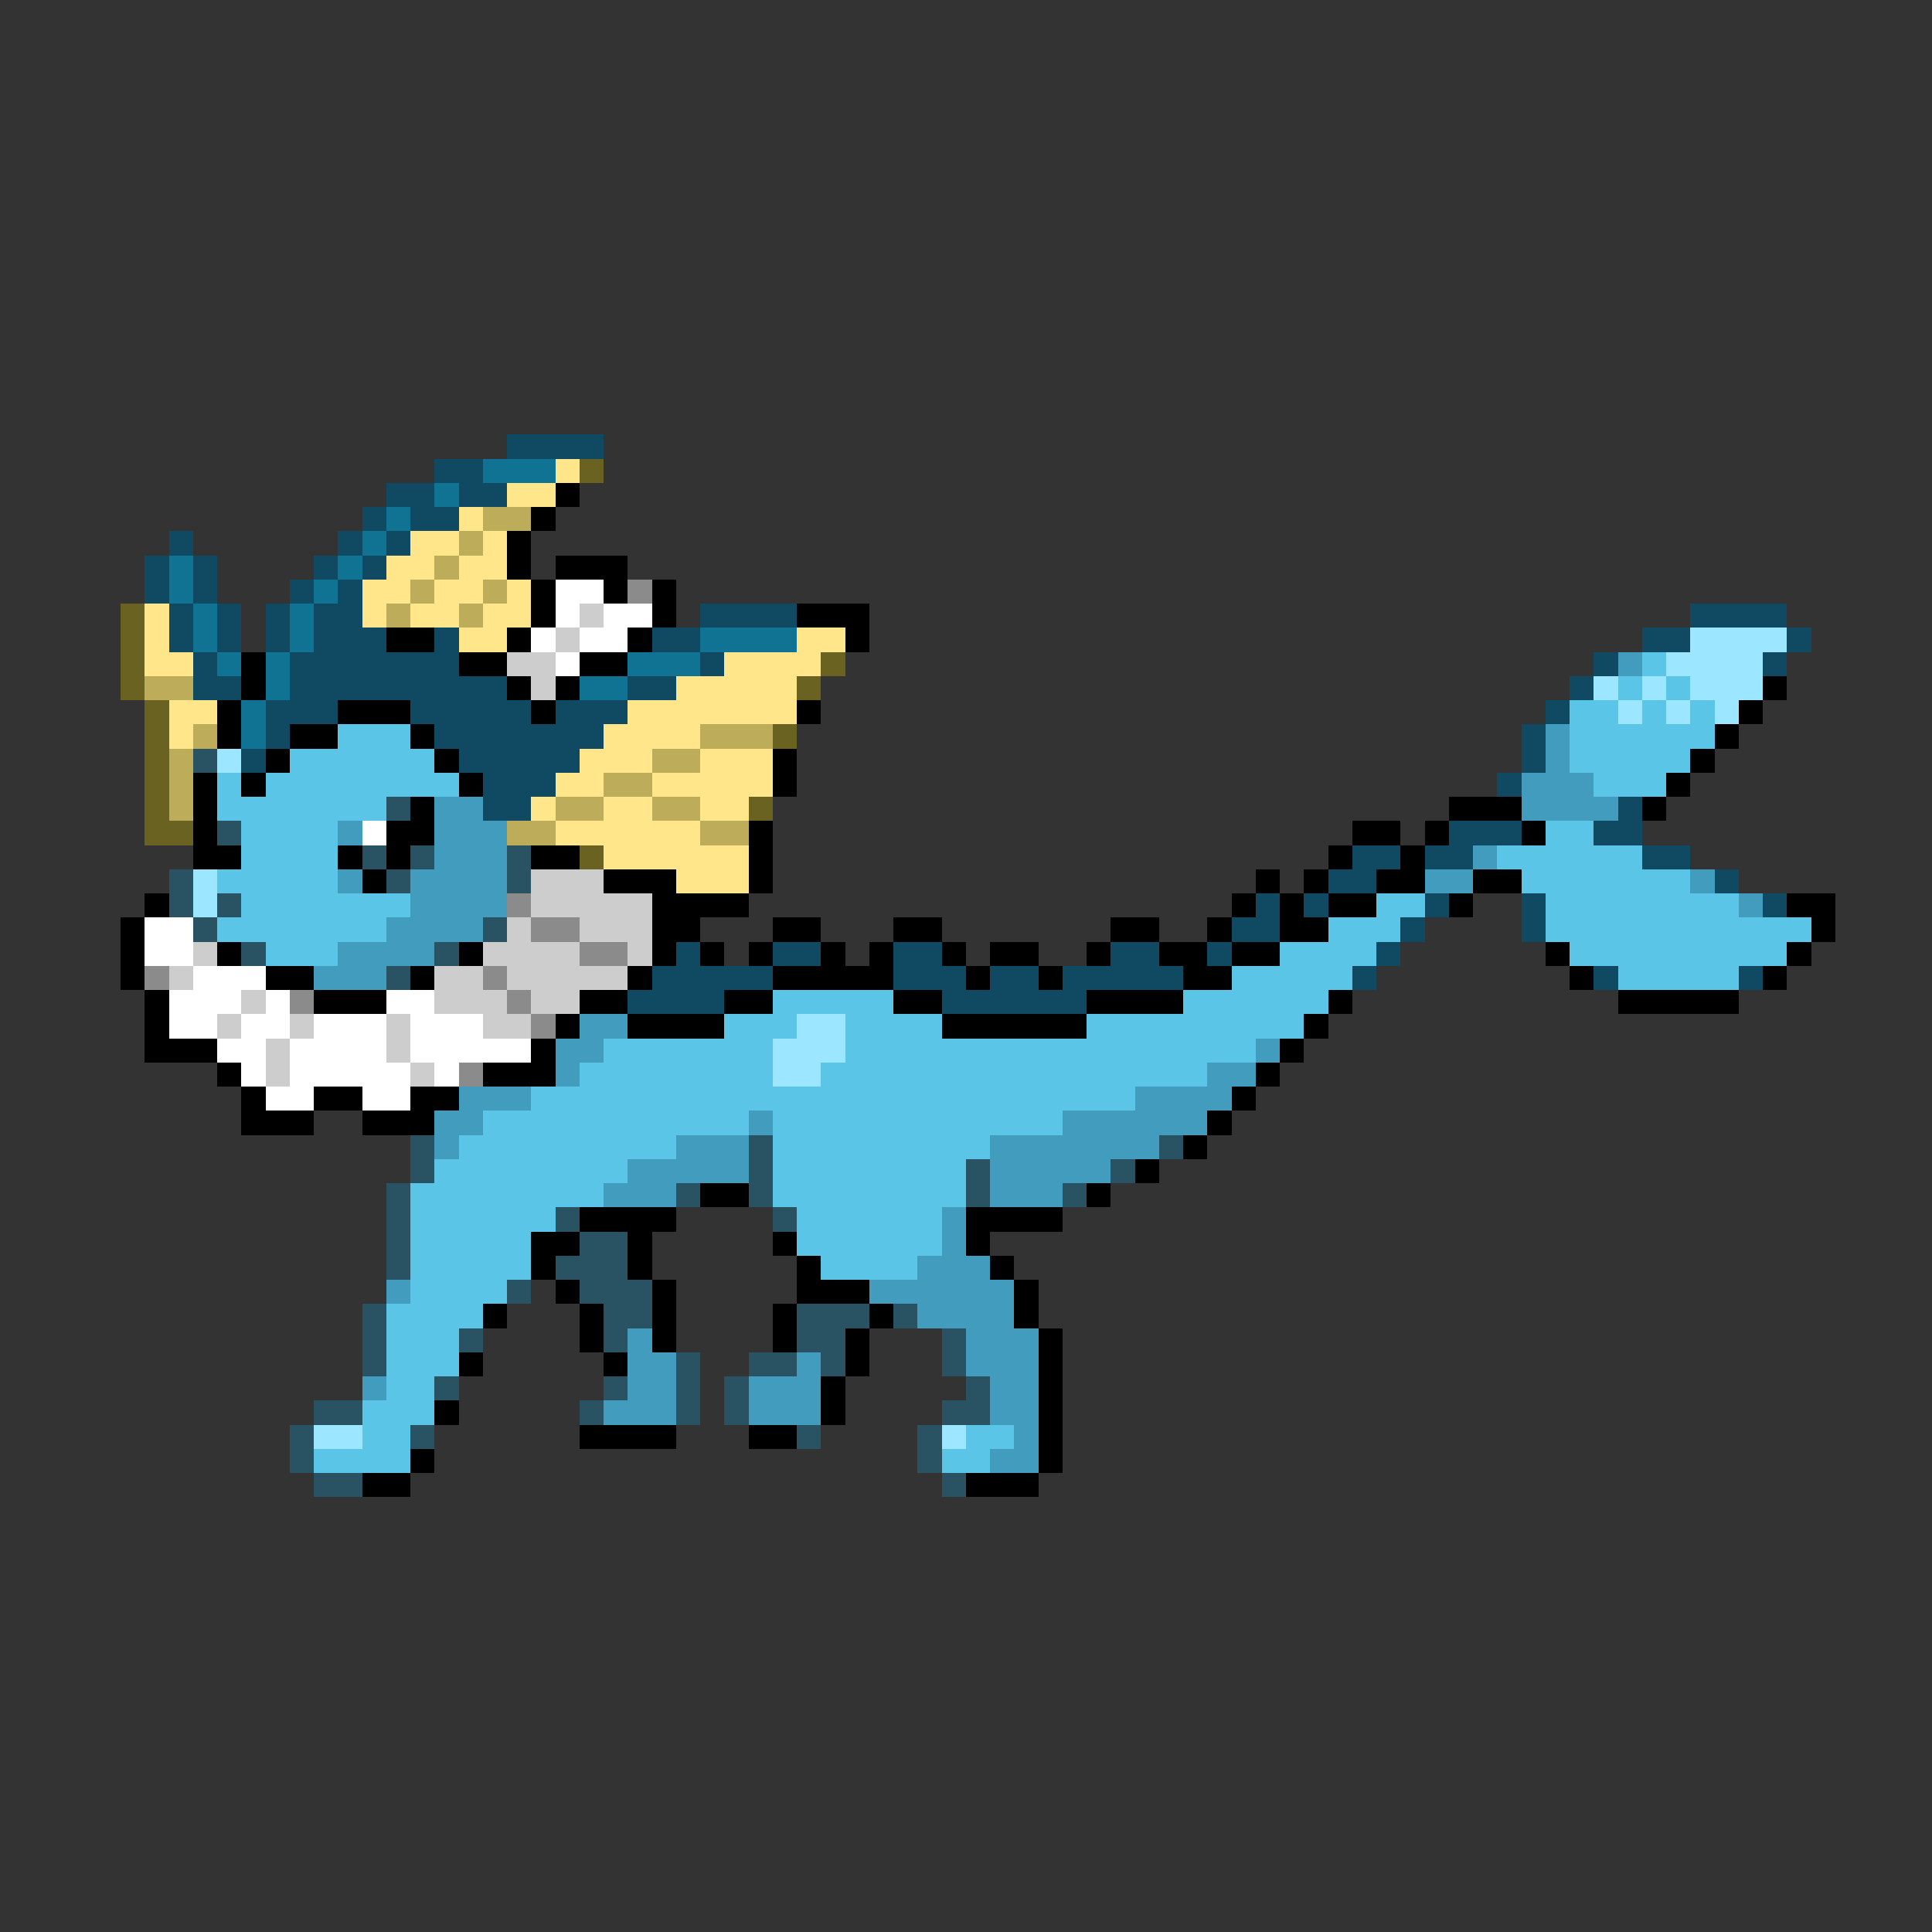 <svg xmlns="http://www.w3.org/2000/svg" viewBox="0 -0.5 80 80" shape-rendering="crispEdges">
<rect x="0" y="-0.5" width="80" height="80" fill="#333333" stroke="none"/>
<path stroke="#104a62" d="M21 18h4M18 19h2M16 20h2M19 20h2M15 21h1M17 21h2M7 22h1M14 22h1M16 22h1M6 23h1M8 23h1M13 23h1M15 23h1M6 24h1M8 24h1M12 24h1M14 24h1M7 25h1M9 25h1M11 25h1M13 25h2M29 25h4M70 25h4M7 26h1M9 26h1M11 26h1M13 26h3M18 26h1M27 26h2M68 26h2M74 26h1M8 27h1M12 27h7M29 27h1M66 27h1M73 27h1M8 28h2M12 28h9M26 28h2M65 28h1M11 29h3M17 29h5M23 29h3M64 29h1M11 30h1M18 30h7M63 30h1M10 31h1M19 31h5M63 31h1M20 32h3M62 32h1M20 33h2M67 33h1M60 34h3M66 34h2M56 35h2M59 35h2M68 35h2M55 36h2M71 36h1M52 37h1M54 37h1M59 37h1M63 37h1M73 37h1M51 38h2M58 38h1M63 38h1M28 39h1M32 39h2M37 39h2M46 39h2M50 39h1M57 39h1M27 40h5M37 40h3M41 40h2M44 40h5M56 40h1M66 40h1M72 40h1M26 41h4M39 41h6" />
<path stroke="#107394" d="M20 19h3M18 20h1M16 21h1M15 22h1M7 23h1M14 23h1M7 24h1M13 24h1M8 25h1M12 25h1M8 26h1M12 26h1M29 26h4M9 27h1M11 27h1M26 27h3M11 28h1M24 28h2M10 29h1M10 30h1" />
<path stroke="#ffe68b" d="M23 19h1M21 20h2M19 21h1M17 22h2M20 22h1M16 23h2M19 23h2M15 24h2M18 24h2M21 24h1M6 25h1M15 25h1M17 25h2M20 25h2M6 26h1M19 26h2M33 26h2M6 27h2M30 27h4M28 28h5M7 29h2M26 29h7M7 30h1M25 30h4M24 31h3M29 31h3M23 32h2M27 32h5M22 33h1M25 33h2M29 33h2M23 34h6M25 35h6M28 36h3" />
<path stroke="#6a6220" d="M24 19h1M5 25h1M5 26h1M5 27h1M34 27h1M5 28h1M33 28h1M6 29h1M6 30h1M32 30h1M6 31h1M6 32h1M6 33h1M31 33h1M6 34h2M24 35h1" />
<path stroke="#000000" d="M23 20h1M22 21h1M21 22h1M21 23h1M23 23h3M22 24h1M25 24h1M27 24h1M22 25h1M27 25h1M33 25h3M16 26h2M21 26h1M26 26h1M35 26h1M10 27h1M19 27h2M24 27h2M10 28h1M21 28h1M23 28h1M73 28h1M9 29h1M14 29h3M22 29h1M33 29h1M72 29h1M9 30h1M12 30h2M17 30h1M71 30h1M11 31h1M18 31h1M32 31h1M70 31h1M8 32h1M10 32h1M19 32h1M32 32h1M69 32h1M8 33h1M17 33h1M60 33h3M68 33h1M8 34h1M16 34h2M31 34h1M56 34h2M59 34h1M63 34h1M8 35h2M14 35h1M16 35h1M22 35h2M31 35h1M55 35h1M58 35h1M15 36h1M25 36h3M31 36h1M52 36h1M54 36h1M57 36h2M61 36h2M6 37h1M27 37h4M51 37h1M53 37h1M55 37h2M60 37h1M74 37h2M5 38h1M27 38h2M32 38h2M37 38h2M46 38h2M50 38h1M53 38h2M75 38h1M5 39h1M9 39h1M19 39h1M27 39h1M29 39h1M31 39h1M34 39h1M36 39h1M39 39h1M41 39h2M45 39h1M48 39h2M51 39h2M64 39h1M74 39h1M5 40h1M11 40h2M17 40h1M26 40h1M32 40h5M40 40h1M43 40h1M49 40h2M65 40h1M73 40h1M6 41h1M13 41h3M24 41h2M30 41h2M37 41h2M45 41h4M55 41h1M67 41h5M6 42h1M23 42h1M26 42h4M39 42h6M54 42h1M6 43h3M22 43h1M53 43h1M9 44h1M20 44h3M52 44h1M10 45h1M13 45h2M17 45h2M51 45h1M10 46h3M15 46h3M50 46h1M49 47h1M47 48h1M29 49h2M45 49h1M24 50h4M40 50h4M22 51h2M26 51h1M32 51h1M40 51h1M22 52h1M26 52h1M33 52h1M41 52h1M23 53h1M27 53h1M33 53h3M42 53h1M20 54h1M24 54h1M27 54h1M32 54h1M36 54h1M42 54h1M24 55h1M27 55h1M32 55h1M35 55h1M43 55h1M19 56h1M25 56h1M35 56h1M43 56h1M34 57h1M43 57h1M18 58h1M34 58h1M43 58h1M24 59h4M31 59h2M43 59h1M17 60h1M43 60h1M15 61h2M40 61h3" />
<path stroke="#bdac5a" d="M20 21h2M19 22h1M18 23h1M17 24h1M20 24h1M16 25h1M19 25h1M6 28h2M8 30h1M29 30h3M7 31h1M27 31h2M7 32h1M25 32h2M7 33h1M23 33h2M27 33h2M21 34h2M29 34h2" />
<path stroke="#ffffff" d="M23 24h2M23 25h1M25 25h2M22 26h1M24 26h2M23 27h1M15 34h1M6 38h2M6 39h2M8 40h3M7 41h3M11 41h1M16 41h2M7 42h2M10 42h2M13 42h3M17 42h3M9 43h2M12 43h4M17 43h5M10 44h1M12 44h5M18 44h1M11 45h2M15 45h2" />
<path stroke="#8b8b8b" d="M26 24h1M21 37h1M22 38h2M24 39h2M6 40h1M20 40h1M12 41h1M21 41h1M22 42h1M19 44h1" />
<path stroke="#cdcdcd" d="M24 25h1M23 26h1M21 27h2M22 28h1M22 36h3M22 37h5M21 38h1M24 38h3M8 39h1M20 39h4M26 39h1M7 40h1M18 40h2M21 40h5M10 41h1M18 41h3M22 41h2M9 42h1M12 42h1M16 42h1M20 42h2M11 43h1M16 43h1M11 44h1M17 44h1" />
<path stroke="#9ce6ff" d="M70 26h4M69 27h4M66 28h1M68 28h1M70 28h3M67 29h1M69 29h1M71 29h1M9 31h1M8 36h1M8 37h1M33 42h2M32 43h3M32 44h2M13 59h2M39 59h1" />
<path stroke="#419cbd" d="M67 27h1M64 30h1M64 31h1M63 32h3M18 33h2M63 33h4M14 34h1M18 34h3M18 35h3M61 35h1M14 36h1M17 36h4M59 36h2M70 36h1M17 37h4M72 37h1M16 38h4M14 39h4M13 40h3M24 42h2M23 43h2M52 43h1M23 44h1M50 44h2M19 45h3M47 45h4M18 46h2M31 46h1M44 46h6M18 47h1M28 47h3M41 47h7M26 48h5M41 48h5M25 49h3M41 49h3M39 50h1M39 51h1M38 52h3M16 53h1M36 53h6M38 54h4M26 55h1M40 55h3M26 56h2M33 56h1M40 56h3M15 57h1M26 57h2M31 57h3M41 57h2M25 58h3M31 58h3M41 58h2M42 59h1M41 60h2" />
<path stroke="#5ac5e6" d="M68 27h1M67 28h1M69 28h1M65 29h2M68 29h1M70 29h1M14 30h3M65 30h6M12 31h6M65 31h5M9 32h1M11 32h8M66 32h3M9 33h7M10 34h4M64 34h2M10 35h4M62 35h6M9 36h5M63 36h7M10 37h7M57 37h2M64 37h8M9 38h7M55 38h3M64 38h11M11 39h3M53 39h4M65 39h9M51 40h5M67 40h5M32 41h5M49 41h6M30 42h3M35 42h4M45 42h9M25 43h7M35 43h17M24 44h8M34 44h16M22 45h25M20 46h11M32 46h12M19 47h9M32 47h9M18 48h8M32 48h8M17 49h8M32 49h8M17 50h6M33 50h6M17 51h5M33 51h6M17 52h5M34 52h4M17 53h4M16 54h4M16 55h3M16 56h3M16 57h2M15 58h3M15 59h2M40 59h2M13 60h4M39 60h2" />
<path stroke="#295262" d="M8 31h1M16 33h1M9 34h1M15 35h1M17 35h1M21 35h1M7 36h1M16 36h1M21 36h1M7 37h1M9 37h1M8 38h1M20 38h1M10 39h1M18 39h1M16 40h1M17 47h1M31 47h1M48 47h1M17 48h1M31 48h1M40 48h1M46 48h1M16 49h1M28 49h1M31 49h1M40 49h1M44 49h1M16 50h1M23 50h1M32 50h1M16 51h1M24 51h2M16 52h1M23 52h3M21 53h1M24 53h3M15 54h1M25 54h2M33 54h3M37 54h1M15 55h1M19 55h1M25 55h1M33 55h2M39 55h1M15 56h1M28 56h1M31 56h2M34 56h1M39 56h1M18 57h1M25 57h1M28 57h1M30 57h1M40 57h1M13 58h2M24 58h1M28 58h1M30 58h1M39 58h2M12 59h1M17 59h1M33 59h1M38 59h1M12 60h1M38 60h1M13 61h2M39 61h1" />
</svg>